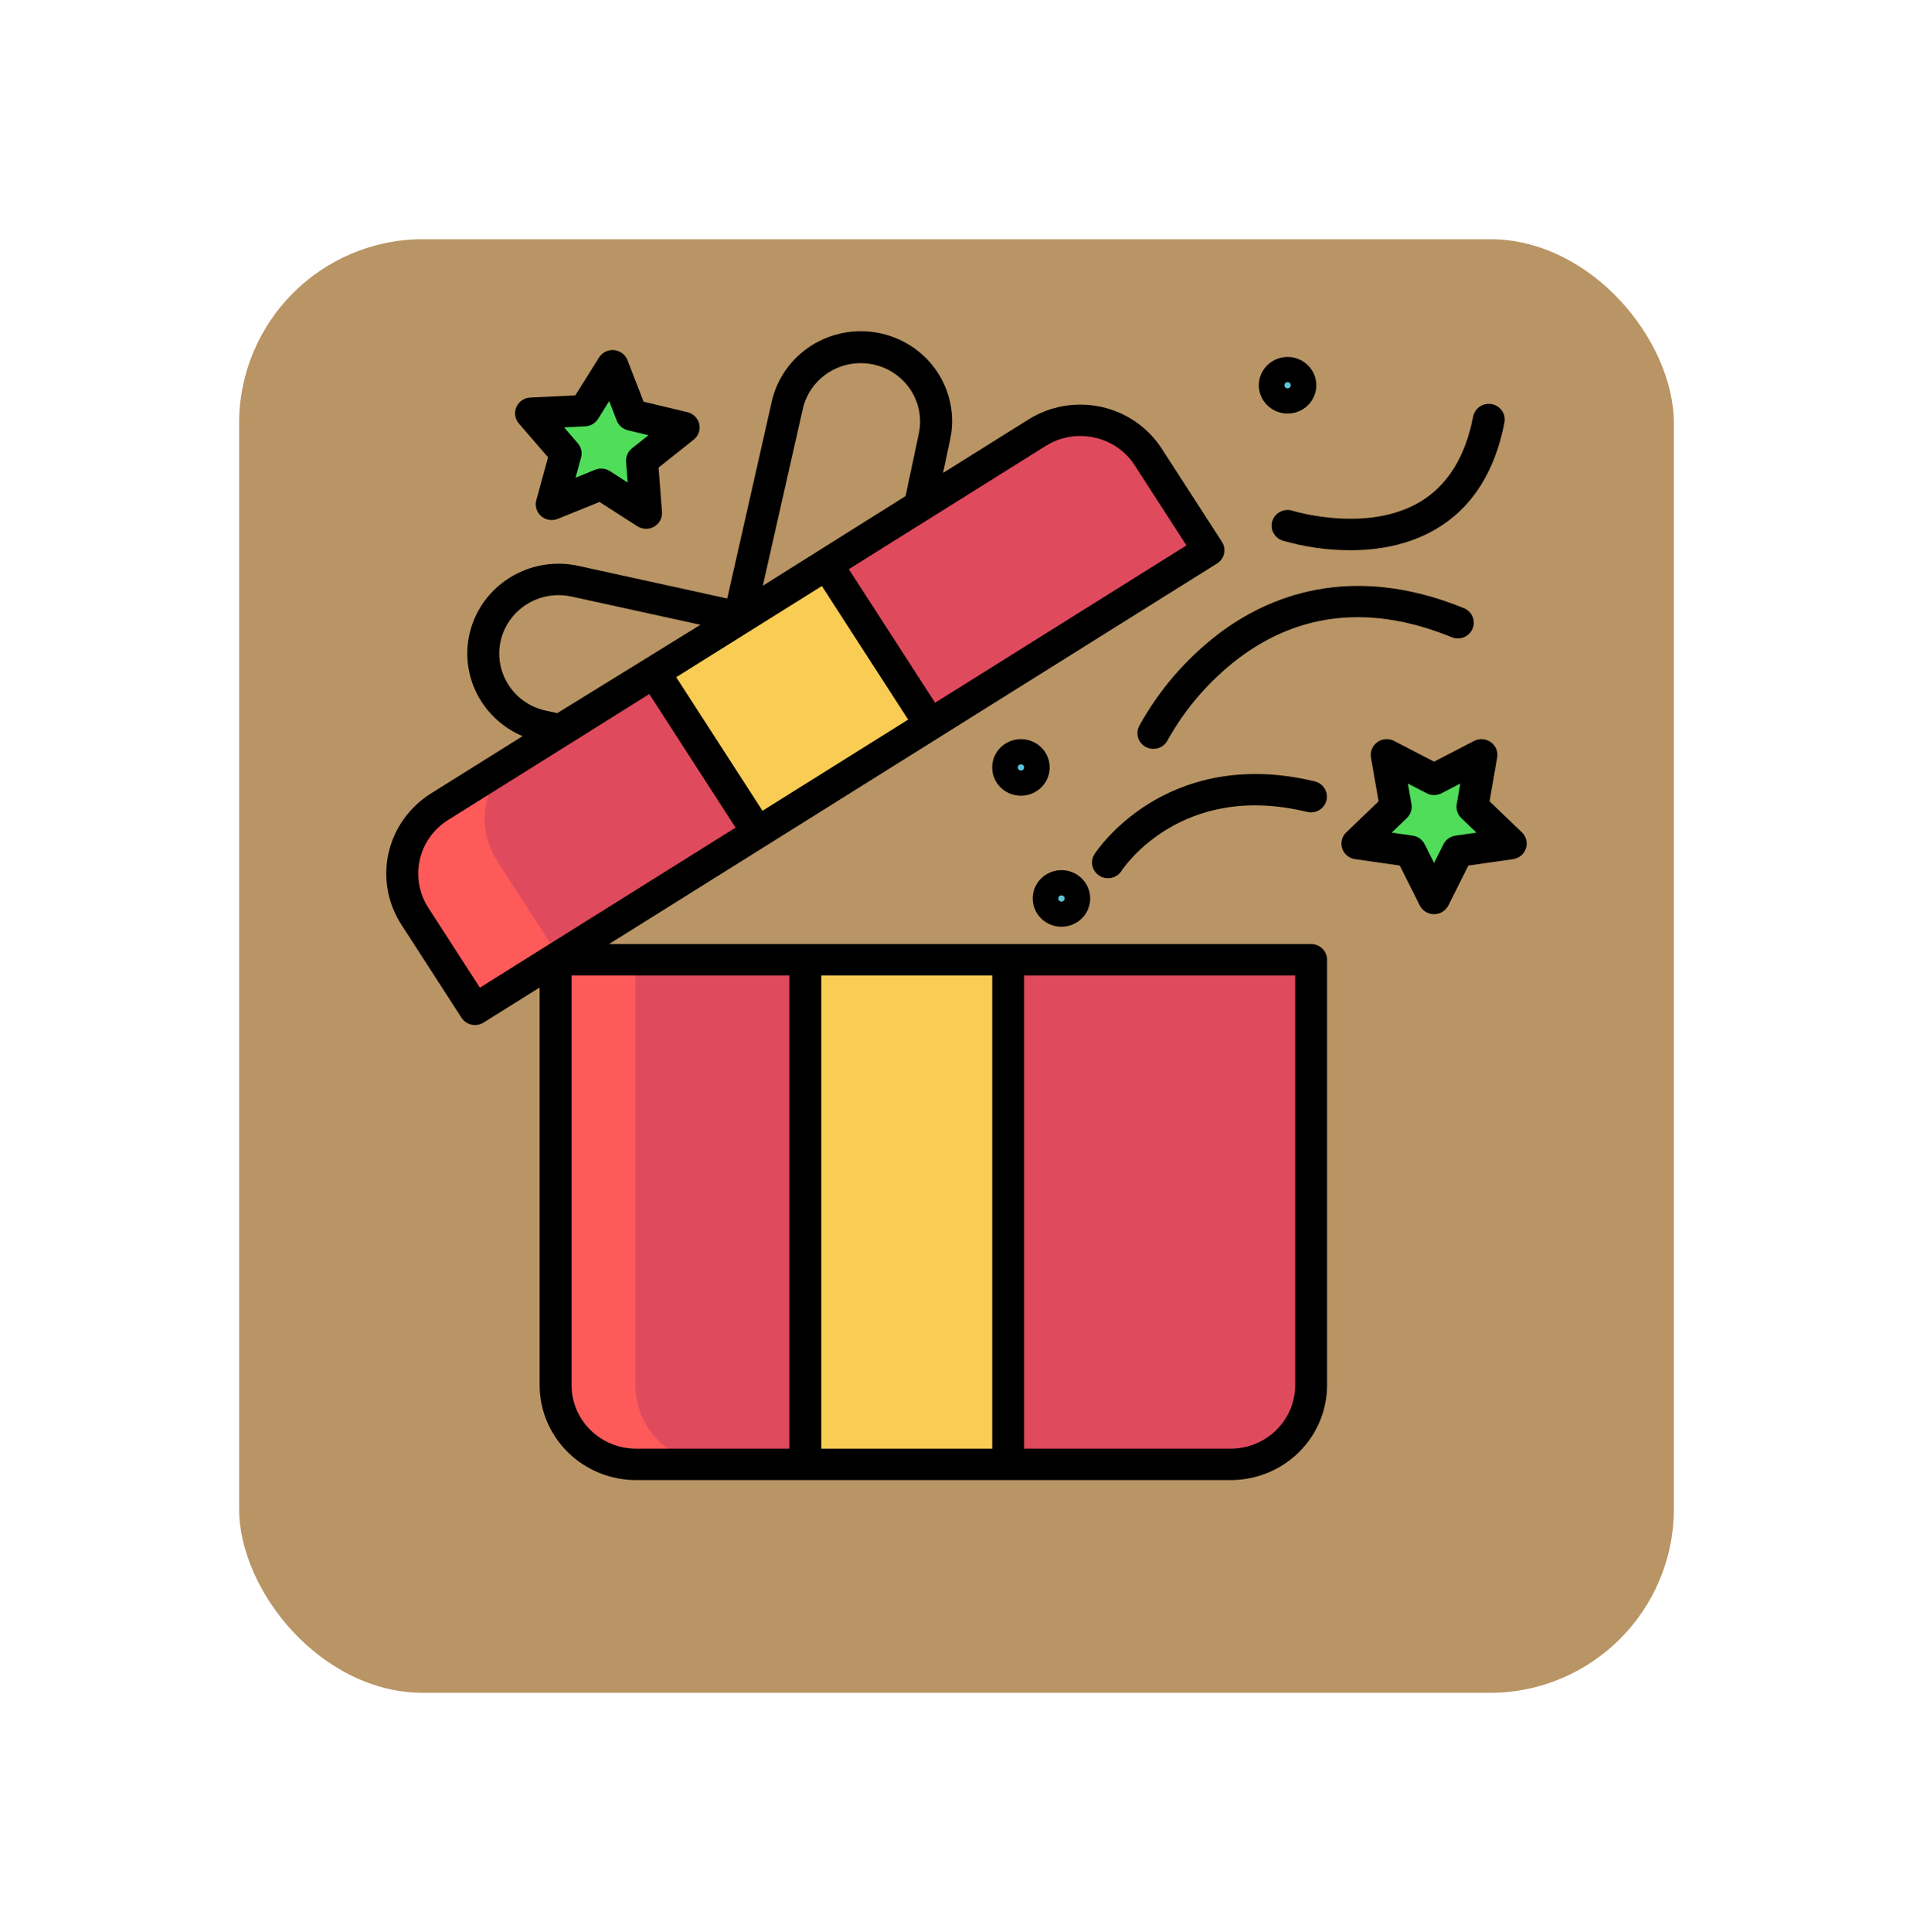 <svg width="104" height="105" viewBox="0 0 104 105" fill="none" xmlns="http://www.w3.org/2000/svg">
<g filter="url(#filter0_d)">
<rect x="13" y="9" width="78" height="79" rx="10" fill="#B99565"/>
</g>
<path d="M69.999 20.254C70.137 20.254 70.271 20.294 70.385 20.369C70.499 20.444 70.588 20.551 70.641 20.676C70.693 20.801 70.707 20.938 70.68 21.071C70.653 21.204 70.587 21.325 70.49 21.421C70.393 21.517 70.269 21.582 70.134 21.608C69.999 21.634 69.86 21.621 69.733 21.569C69.606 21.518 69.498 21.43 69.421 21.318C69.345 21.205 69.304 21.073 69.304 20.938C69.303 20.848 69.321 20.759 69.356 20.676C69.391 20.593 69.442 20.517 69.507 20.454C69.572 20.39 69.648 20.34 69.733 20.305C69.817 20.271 69.908 20.253 69.999 20.254Z" fill="#5AC5DF"/>
<path d="M55.504 41.024C55.641 41.024 55.776 41.064 55.89 41.139C56.004 41.215 56.093 41.321 56.145 41.446C56.198 41.571 56.212 41.709 56.185 41.841C56.158 41.974 56.092 42.096 55.995 42.191C55.898 42.287 55.774 42.352 55.639 42.378C55.504 42.404 55.365 42.391 55.238 42.339C55.111 42.288 55.002 42.2 54.926 42.088C54.85 41.975 54.809 41.843 54.809 41.708C54.808 41.618 54.826 41.529 54.861 41.446C54.896 41.363 54.947 41.288 55.012 41.224C55.077 41.16 55.153 41.11 55.238 41.075C55.322 41.041 55.413 41.024 55.504 41.024Z" fill="#5AC5DF"/>
<path d="M57.707 48.145C57.845 48.145 57.979 48.185 58.093 48.26C58.207 48.335 58.296 48.442 58.349 48.567C58.401 48.692 58.415 48.829 58.388 48.962C58.361 49.094 58.295 49.216 58.198 49.312C58.101 49.407 57.977 49.472 57.842 49.499C57.708 49.525 57.568 49.512 57.441 49.46C57.314 49.408 57.206 49.321 57.129 49.209C57.053 49.096 57.012 48.964 57.012 48.829C57.011 48.739 57.029 48.65 57.064 48.567C57.099 48.484 57.15 48.408 57.215 48.344C57.28 48.281 57.356 48.23 57.441 48.196C57.525 48.162 57.616 48.144 57.707 48.145Z" fill="#5AC5DF"/>
<path d="M37.172 23.23L34.904 25.029L35.126 27.886L32.688 26.321L29.994 27.409L30.755 24.643L28.869 22.46L31.777 22.316L33.305 19.877L34.342 22.554L37.172 23.23Z" fill="#50DD5A"/>
<path d="M82.133 45.848L79.252 46.259L77.964 48.829L76.676 46.259L73.794 45.848L75.879 43.847L75.387 41.024L77.964 42.357L80.541 41.024L80.049 43.847L82.133 45.848Z" fill="#50DD5A"/>
<path d="M71.279 52.16V75.282C71.279 76.424 70.819 77.518 69.999 78.325C69.179 79.132 68.067 79.586 66.907 79.586H54.809V52.16H71.279Z" fill="#E04A5D"/>
<path d="M62.422 24.836L65.697 29.904L50.568 39.37L44.946 30.67L56.385 23.512C56.87 23.209 57.41 23.003 57.976 22.905C58.542 22.808 59.122 22.821 59.682 22.944C60.243 23.066 60.773 23.297 61.243 23.621C61.714 23.946 62.114 24.359 62.422 24.836Z" fill="#E04A5D"/>
<path d="M43.782 52.16H54.809V79.586H43.782V52.16Z" fill="#F9CD53"/>
<path d="M40.169 33.661V33.66L44.948 30.67L50.57 39.37L41.188 45.24L35.566 36.541L40.169 33.661Z" fill="#F9CD53"/>
<path d="M43.783 52.16V79.586H34.579C34.005 79.586 33.436 79.475 32.905 79.258C32.375 79.042 31.893 78.725 31.486 78.326C31.08 77.926 30.758 77.452 30.538 76.93C30.318 76.407 30.205 75.848 30.205 75.282V52.16H43.783Z" fill="#E04A5D"/>
<path d="M41.189 45.24L25.824 54.854L22.55 49.787C22.242 49.31 22.032 48.778 21.933 48.221C21.834 47.664 21.847 47.094 21.972 46.542C22.096 45.991 22.33 45.468 22.66 45.006C22.99 44.543 23.409 44.149 23.894 43.846L35.567 36.541L41.189 45.24Z" fill="#E04A5D"/>
<path d="M34.543 75.282V52.16H30.205V75.282C30.205 75.848 30.318 76.407 30.538 76.93C30.758 77.452 31.08 77.926 31.486 78.326C31.893 78.725 32.375 79.042 32.905 79.258C33.436 79.475 34.005 79.586 34.579 79.586H38.917C38.343 79.586 37.774 79.475 37.243 79.258C36.713 79.042 36.23 78.725 35.824 78.326C35.418 77.926 35.096 77.452 34.876 76.93C34.656 76.407 34.543 75.848 34.543 75.282Z" fill="#FF5A5A"/>
<path d="M27.032 46.798C26.519 46.003 26.284 45.064 26.365 44.126C26.446 43.187 26.837 42.3 27.48 41.602L23.894 43.846C23.409 44.149 22.99 44.543 22.66 45.006C22.33 45.468 22.096 45.99 21.972 46.542C21.847 47.094 21.834 47.664 21.933 48.221C22.032 48.778 22.242 49.31 22.55 49.787L25.824 54.854L30.306 51.866L27.032 46.798Z" fill="#FF5A5A"/>
<path d="M71.279 51.306H33.112L66.163 30.625C66.259 30.565 66.343 30.486 66.408 30.395C66.473 30.303 66.52 30.199 66.545 30.09C66.569 29.98 66.572 29.867 66.552 29.757C66.532 29.646 66.491 29.541 66.43 29.446L63.155 24.378C62.408 23.224 61.227 22.41 59.871 22.113C58.515 21.816 57.094 22.06 55.921 22.792L51.27 25.703L51.638 23.968C51.783 23.341 51.801 22.691 51.691 22.057C51.58 21.423 51.343 20.817 50.994 20.273C50.645 19.73 50.19 19.259 49.655 18.889C49.12 18.519 48.517 18.256 47.879 18.117C47.241 17.977 46.581 17.963 45.937 18.075C45.294 18.186 44.679 18.422 44.128 18.769C43.577 19.115 43.102 19.566 42.728 20.093C42.355 20.622 42.091 21.217 41.952 21.846L39.536 32.526L31.446 30.753C30.239 30.489 28.976 30.677 27.903 31.281C26.83 31.885 26.025 32.861 25.645 34.019C25.265 35.176 25.338 36.432 25.849 37.539C26.36 38.647 27.273 39.527 28.409 40.007L23.427 43.124C22.255 43.859 21.427 45.022 21.125 46.356C20.823 47.691 21.072 49.089 21.816 50.244L25.091 55.313C25.152 55.407 25.231 55.489 25.324 55.553C25.418 55.618 25.523 55.664 25.634 55.688C25.745 55.712 25.86 55.715 25.973 55.696C26.085 55.676 26.192 55.635 26.288 55.575L29.336 53.668V75.282C29.338 76.649 29.891 77.96 30.873 78.927C31.856 79.894 33.188 80.438 34.577 80.439H66.906C68.296 80.438 69.628 79.894 70.611 78.927C71.593 77.96 72.146 76.649 72.147 75.282V52.16C72.147 52.047 72.125 51.937 72.081 51.833C72.037 51.729 71.974 51.635 71.893 51.556C71.812 51.477 71.717 51.414 71.611 51.371C71.506 51.328 71.393 51.306 71.279 51.306ZM56.852 24.234C57.411 23.881 58.062 23.694 58.726 23.694C58.984 23.694 59.242 23.722 59.494 23.777C59.944 23.875 60.37 24.059 60.747 24.319C61.124 24.579 61.445 24.911 61.691 25.294L64.5 29.642L50.836 38.192L46.146 30.933L56.852 24.234ZM43.646 22.217C43.833 21.395 44.345 20.68 45.068 20.23C45.791 19.779 46.666 19.63 47.501 19.814C48.336 19.998 49.062 20.502 49.52 21.213C49.978 21.925 50.13 22.786 49.942 23.608L49.23 26.961L41.47 31.834L43.646 22.217ZM44.681 31.849L49.371 39.108L41.453 44.063L36.763 36.803L44.681 31.849ZM27.645 37.223C27.302 36.694 27.127 36.075 27.142 35.448C27.156 34.82 27.36 34.21 27.726 33.696C28.093 33.182 28.606 32.786 29.201 32.559C29.796 32.332 30.446 32.284 31.069 32.42L38.079 33.956L30.297 38.757L29.666 38.619C29.252 38.529 28.86 38.36 28.513 38.12C28.166 37.881 27.871 37.576 27.645 37.223ZM26.09 53.676L23.281 49.328C22.783 48.556 22.617 47.62 22.819 46.727C23.02 45.835 23.574 45.057 24.358 44.566L35.299 37.72L39.989 44.979L26.09 53.676ZM42.914 78.732H34.577C33.648 78.731 32.757 78.367 32.1 77.72C31.442 77.073 31.073 76.197 31.072 75.282V53.013H42.914L42.914 78.732ZM53.941 78.732H44.649V53.013H53.941V78.732ZM70.412 75.282C70.411 76.197 70.041 77.073 69.384 77.72C68.727 78.367 67.836 78.731 66.906 78.732H55.676V53.013H70.412V75.282Z" fill="black"/>
<path d="M80.98 43.55L81.395 41.168C81.422 41.011 81.405 40.85 81.344 40.703C81.283 40.555 81.181 40.427 81.05 40.334C80.919 40.24 80.764 40.184 80.603 40.173C80.442 40.161 80.28 40.194 80.137 40.268L77.964 41.393L75.791 40.268C75.647 40.194 75.486 40.161 75.324 40.172C75.163 40.184 75.008 40.24 74.877 40.333C74.746 40.427 74.644 40.555 74.583 40.702C74.522 40.85 74.504 41.011 74.532 41.168L74.947 43.55L73.189 45.236C73.073 45.347 72.991 45.488 72.952 45.643C72.913 45.798 72.919 45.96 72.969 46.111C73.019 46.263 73.111 46.398 73.235 46.5C73.359 46.603 73.509 46.67 73.67 46.693L76.099 47.04L77.185 49.206C77.257 49.349 77.368 49.47 77.505 49.554C77.643 49.638 77.802 49.683 77.963 49.683C78.125 49.683 78.284 49.638 78.421 49.554C78.559 49.47 78.67 49.349 78.742 49.206L79.828 47.04L82.257 46.693C82.417 46.67 82.568 46.603 82.692 46.5C82.815 46.398 82.907 46.263 82.957 46.111C83.007 45.96 83.013 45.798 82.975 45.643C82.936 45.488 82.854 45.347 82.738 45.236L80.98 43.55ZM79.127 45.414C78.988 45.434 78.856 45.487 78.742 45.568C78.628 45.65 78.536 45.757 78.474 45.881L77.963 46.899L77.453 45.881C77.391 45.757 77.299 45.65 77.185 45.568C77.071 45.487 76.939 45.434 76.8 45.414L75.658 45.251L76.484 44.459C76.585 44.362 76.66 44.243 76.704 44.111C76.747 43.979 76.758 43.839 76.734 43.703L76.539 42.584L77.56 43.112C77.684 43.177 77.823 43.21 77.963 43.21C78.104 43.21 78.243 43.177 78.367 43.112L79.388 42.584L79.193 43.703C79.169 43.839 79.179 43.979 79.223 44.111C79.266 44.243 79.342 44.362 79.442 44.459L80.268 45.251L79.127 45.414Z" fill="black"/>
<path d="M29.796 24.854L29.156 27.186C29.113 27.34 29.116 27.503 29.163 27.655C29.209 27.808 29.298 27.945 29.42 28.05C29.541 28.155 29.69 28.225 29.85 28.251C30.009 28.278 30.173 28.26 30.323 28.199L32.593 27.28L34.65 28.601C34.785 28.688 34.943 28.736 35.105 28.739C35.267 28.743 35.426 28.702 35.565 28.621C35.705 28.54 35.818 28.422 35.893 28.28C35.968 28.139 36.001 27.98 35.989 27.821L35.803 25.412L37.714 23.895C37.84 23.795 37.935 23.663 37.988 23.512C38.041 23.362 38.051 23.2 38.016 23.044C37.98 22.889 37.902 22.746 37.788 22.633C37.675 22.519 37.532 22.439 37.374 22.401L34.989 21.831L34.114 19.573C34.056 19.424 33.957 19.294 33.828 19.198C33.699 19.101 33.546 19.042 33.385 19.027C33.223 19.012 33.061 19.042 32.916 19.113C32.771 19.184 32.649 19.294 32.565 19.43L31.276 21.486L28.824 21.607C28.662 21.615 28.506 21.668 28.373 21.758C28.24 21.849 28.136 21.975 28.071 22.121C28.007 22.267 27.986 22.428 28.009 22.586C28.033 22.743 28.102 22.891 28.206 23.013L29.796 24.854ZM31.819 23.169C31.96 23.162 32.096 23.121 32.217 23.051C32.339 22.98 32.44 22.882 32.514 22.764L33.119 21.798L33.53 22.858C33.581 22.988 33.662 23.103 33.767 23.195C33.873 23.286 33.999 23.351 34.136 23.384L35.257 23.652L34.359 24.364C34.25 24.451 34.163 24.563 34.107 24.69C34.051 24.817 34.028 24.956 34.038 25.093L34.125 26.225L33.159 25.605C33.041 25.529 32.907 25.483 32.767 25.47C32.627 25.457 32.486 25.478 32.355 25.53L31.289 25.962L31.59 24.866C31.626 24.733 31.63 24.592 31.599 24.457C31.568 24.322 31.504 24.196 31.413 24.091L30.667 23.226L31.819 23.169Z" fill="black"/>
<path d="M62.459 43.673C60.501 44.886 59.544 46.356 59.504 46.418C59.381 46.609 59.34 46.841 59.39 47.062C59.44 47.283 59.578 47.475 59.772 47.596C59.966 47.718 60.202 47.758 60.426 47.708C60.651 47.659 60.846 47.524 60.969 47.332C61.099 47.133 64.239 42.464 71.071 44.127C71.293 44.179 71.528 44.142 71.723 44.025C71.918 43.908 72.059 43.72 72.114 43.501C72.168 43.283 72.134 43.052 72.016 42.859C71.899 42.665 71.709 42.525 71.488 42.469C67.284 41.446 64.258 42.559 62.459 43.673Z" fill="black"/>
<path d="M78.922 34.631C79.135 34.718 79.374 34.718 79.586 34.631C79.799 34.545 79.968 34.379 80.056 34.169C80.144 33.96 80.145 33.725 80.057 33.516C79.969 33.307 79.8 33.14 79.588 33.053C73.411 30.531 68.922 32.42 66.244 34.449C64.468 35.809 62.997 37.517 61.925 39.465C61.875 39.565 61.845 39.674 61.837 39.786C61.829 39.898 61.844 40.01 61.88 40.117C61.917 40.223 61.974 40.321 62.049 40.406C62.124 40.49 62.215 40.559 62.317 40.609C62.419 40.659 62.53 40.688 62.643 40.696C62.757 40.704 62.871 40.689 62.979 40.654C63.087 40.618 63.187 40.562 63.273 40.488C63.359 40.414 63.429 40.325 63.48 40.224C64.436 38.51 65.737 37.005 67.303 35.802C70.67 33.251 74.579 32.857 78.922 34.631Z" fill="black"/>
<path d="M69.174 28.306C69.103 28.521 69.122 28.755 69.227 28.957C69.332 29.159 69.513 29.311 69.732 29.381C70.927 29.727 72.165 29.903 73.411 29.904C74.861 29.904 76.537 29.646 78.04 28.77C80.006 27.623 81.267 25.669 81.79 22.964C81.811 22.853 81.811 22.74 81.788 22.63C81.765 22.52 81.72 22.415 81.656 22.322C81.592 22.229 81.51 22.149 81.414 22.088C81.319 22.026 81.212 21.983 81.1 21.962C80.988 21.942 80.872 21.942 80.761 21.965C80.649 21.988 80.543 22.033 80.448 22.096C80.354 22.16 80.274 22.241 80.211 22.335C80.149 22.429 80.106 22.534 80.085 22.645C79.66 24.845 78.677 26.41 77.163 27.297C74.282 28.983 70.328 27.776 70.266 27.756C70.047 27.687 69.809 27.706 69.604 27.809C69.4 27.912 69.245 28.09 69.174 28.306Z" fill="black"/>
<path d="M57.706 50.366C58.015 50.366 58.317 50.276 58.574 50.107C58.831 49.938 59.031 49.698 59.15 49.417C59.268 49.136 59.299 48.827 59.239 48.529C59.178 48.23 59.029 47.956 58.811 47.741C58.592 47.526 58.314 47.38 58.011 47.32C57.708 47.261 57.394 47.291 57.108 47.408C56.823 47.524 56.579 47.721 56.407 47.974C56.235 48.227 56.144 48.524 56.144 48.829C56.144 49.236 56.309 49.627 56.602 49.915C56.895 50.203 57.292 50.366 57.706 50.366ZM57.706 48.659C57.74 48.659 57.773 48.669 57.802 48.687C57.83 48.706 57.853 48.733 57.866 48.764C57.879 48.795 57.882 48.829 57.876 48.862C57.869 48.895 57.852 48.925 57.828 48.949C57.804 48.973 57.773 48.989 57.74 48.995C57.706 49.002 57.671 48.999 57.64 48.986C57.608 48.973 57.581 48.951 57.562 48.923C57.543 48.895 57.533 48.862 57.533 48.829C57.533 48.784 57.552 48.74 57.584 48.709C57.616 48.677 57.66 48.659 57.706 48.659Z" fill="black"/>
<path d="M69.999 22.476C70.308 22.476 70.61 22.385 70.867 22.216C71.124 22.047 71.324 21.807 71.443 21.526C71.561 21.245 71.592 20.936 71.531 20.638C71.471 20.34 71.322 20.066 71.104 19.851C70.885 19.635 70.607 19.489 70.304 19.43C70.001 19.37 69.687 19.401 69.401 19.517C69.116 19.634 68.871 19.831 68.7 20.084C68.528 20.336 68.436 20.634 68.436 20.938C68.437 21.345 68.602 21.736 68.895 22.025C69.188 22.313 69.585 22.475 69.999 22.476ZM69.999 20.768C70.033 20.768 70.067 20.778 70.095 20.797C70.124 20.815 70.146 20.842 70.159 20.873C70.172 20.904 70.175 20.938 70.168 20.971C70.162 21.004 70.145 21.034 70.121 21.058C70.097 21.082 70.066 21.098 70.033 21.105C69.999 21.111 69.964 21.108 69.933 21.095C69.901 21.082 69.874 21.06 69.855 21.032C69.836 21.004 69.826 20.971 69.826 20.938C69.826 20.893 69.845 20.85 69.877 20.818C69.909 20.786 69.953 20.768 69.999 20.768Z" fill="black"/>
<path d="M57.065 41.708C57.065 41.404 56.974 41.106 56.802 40.853C56.63 40.601 56.386 40.404 56.101 40.287C55.815 40.171 55.501 40.14 55.198 40.2C54.895 40.259 54.616 40.406 54.398 40.621C54.179 40.836 54.031 41.11 53.97 41.408C53.91 41.707 53.941 42.016 54.06 42.297C54.178 42.578 54.378 42.818 54.636 42.987C54.892 43.156 55.195 43.246 55.504 43.246C55.918 43.245 56.315 43.083 56.608 42.794C56.9 42.506 57.065 42.115 57.065 41.708ZM55.504 41.879C55.47 41.879 55.436 41.869 55.408 41.85C55.379 41.831 55.357 41.805 55.344 41.774C55.331 41.743 55.328 41.709 55.334 41.676C55.341 41.643 55.357 41.612 55.381 41.589C55.405 41.565 55.436 41.549 55.469 41.542C55.503 41.535 55.538 41.538 55.569 41.551C55.601 41.564 55.628 41.586 55.647 41.614C55.666 41.642 55.676 41.674 55.676 41.708C55.676 41.753 55.658 41.796 55.625 41.828C55.593 41.86 55.549 41.878 55.503 41.878L55.504 41.879Z" fill="black"/>
<defs>
<filter id="filter0_d" x="0" y="0" width="104" height="105" filterUnits="userSpaceOnUse" color-interpolation-filters="sRGB">
<feFlood flood-opacity="0" result="BackgroundImageFix"/>
<feColorMatrix in="SourceAlpha" type="matrix" values="0 0 0 0 0 0 0 0 0 0 0 0 0 0 0 0 0 0 127 0"/>
<feOffset dy="4"/>
<feGaussianBlur stdDeviation="6.5"/>
<feColorMatrix type="matrix" values="0 0 0 0 0 0 0 0 0 0 0 0 0 0 0 0 0 0 0.25 0"/>
<feBlend mode="normal" in2="BackgroundImageFix" result="effect1_dropShadow"/>
<feBlend mode="normal" in="SourceGraphic" in2="effect1_dropShadow" result="shape"/>
</filter>
</defs>
</svg>
